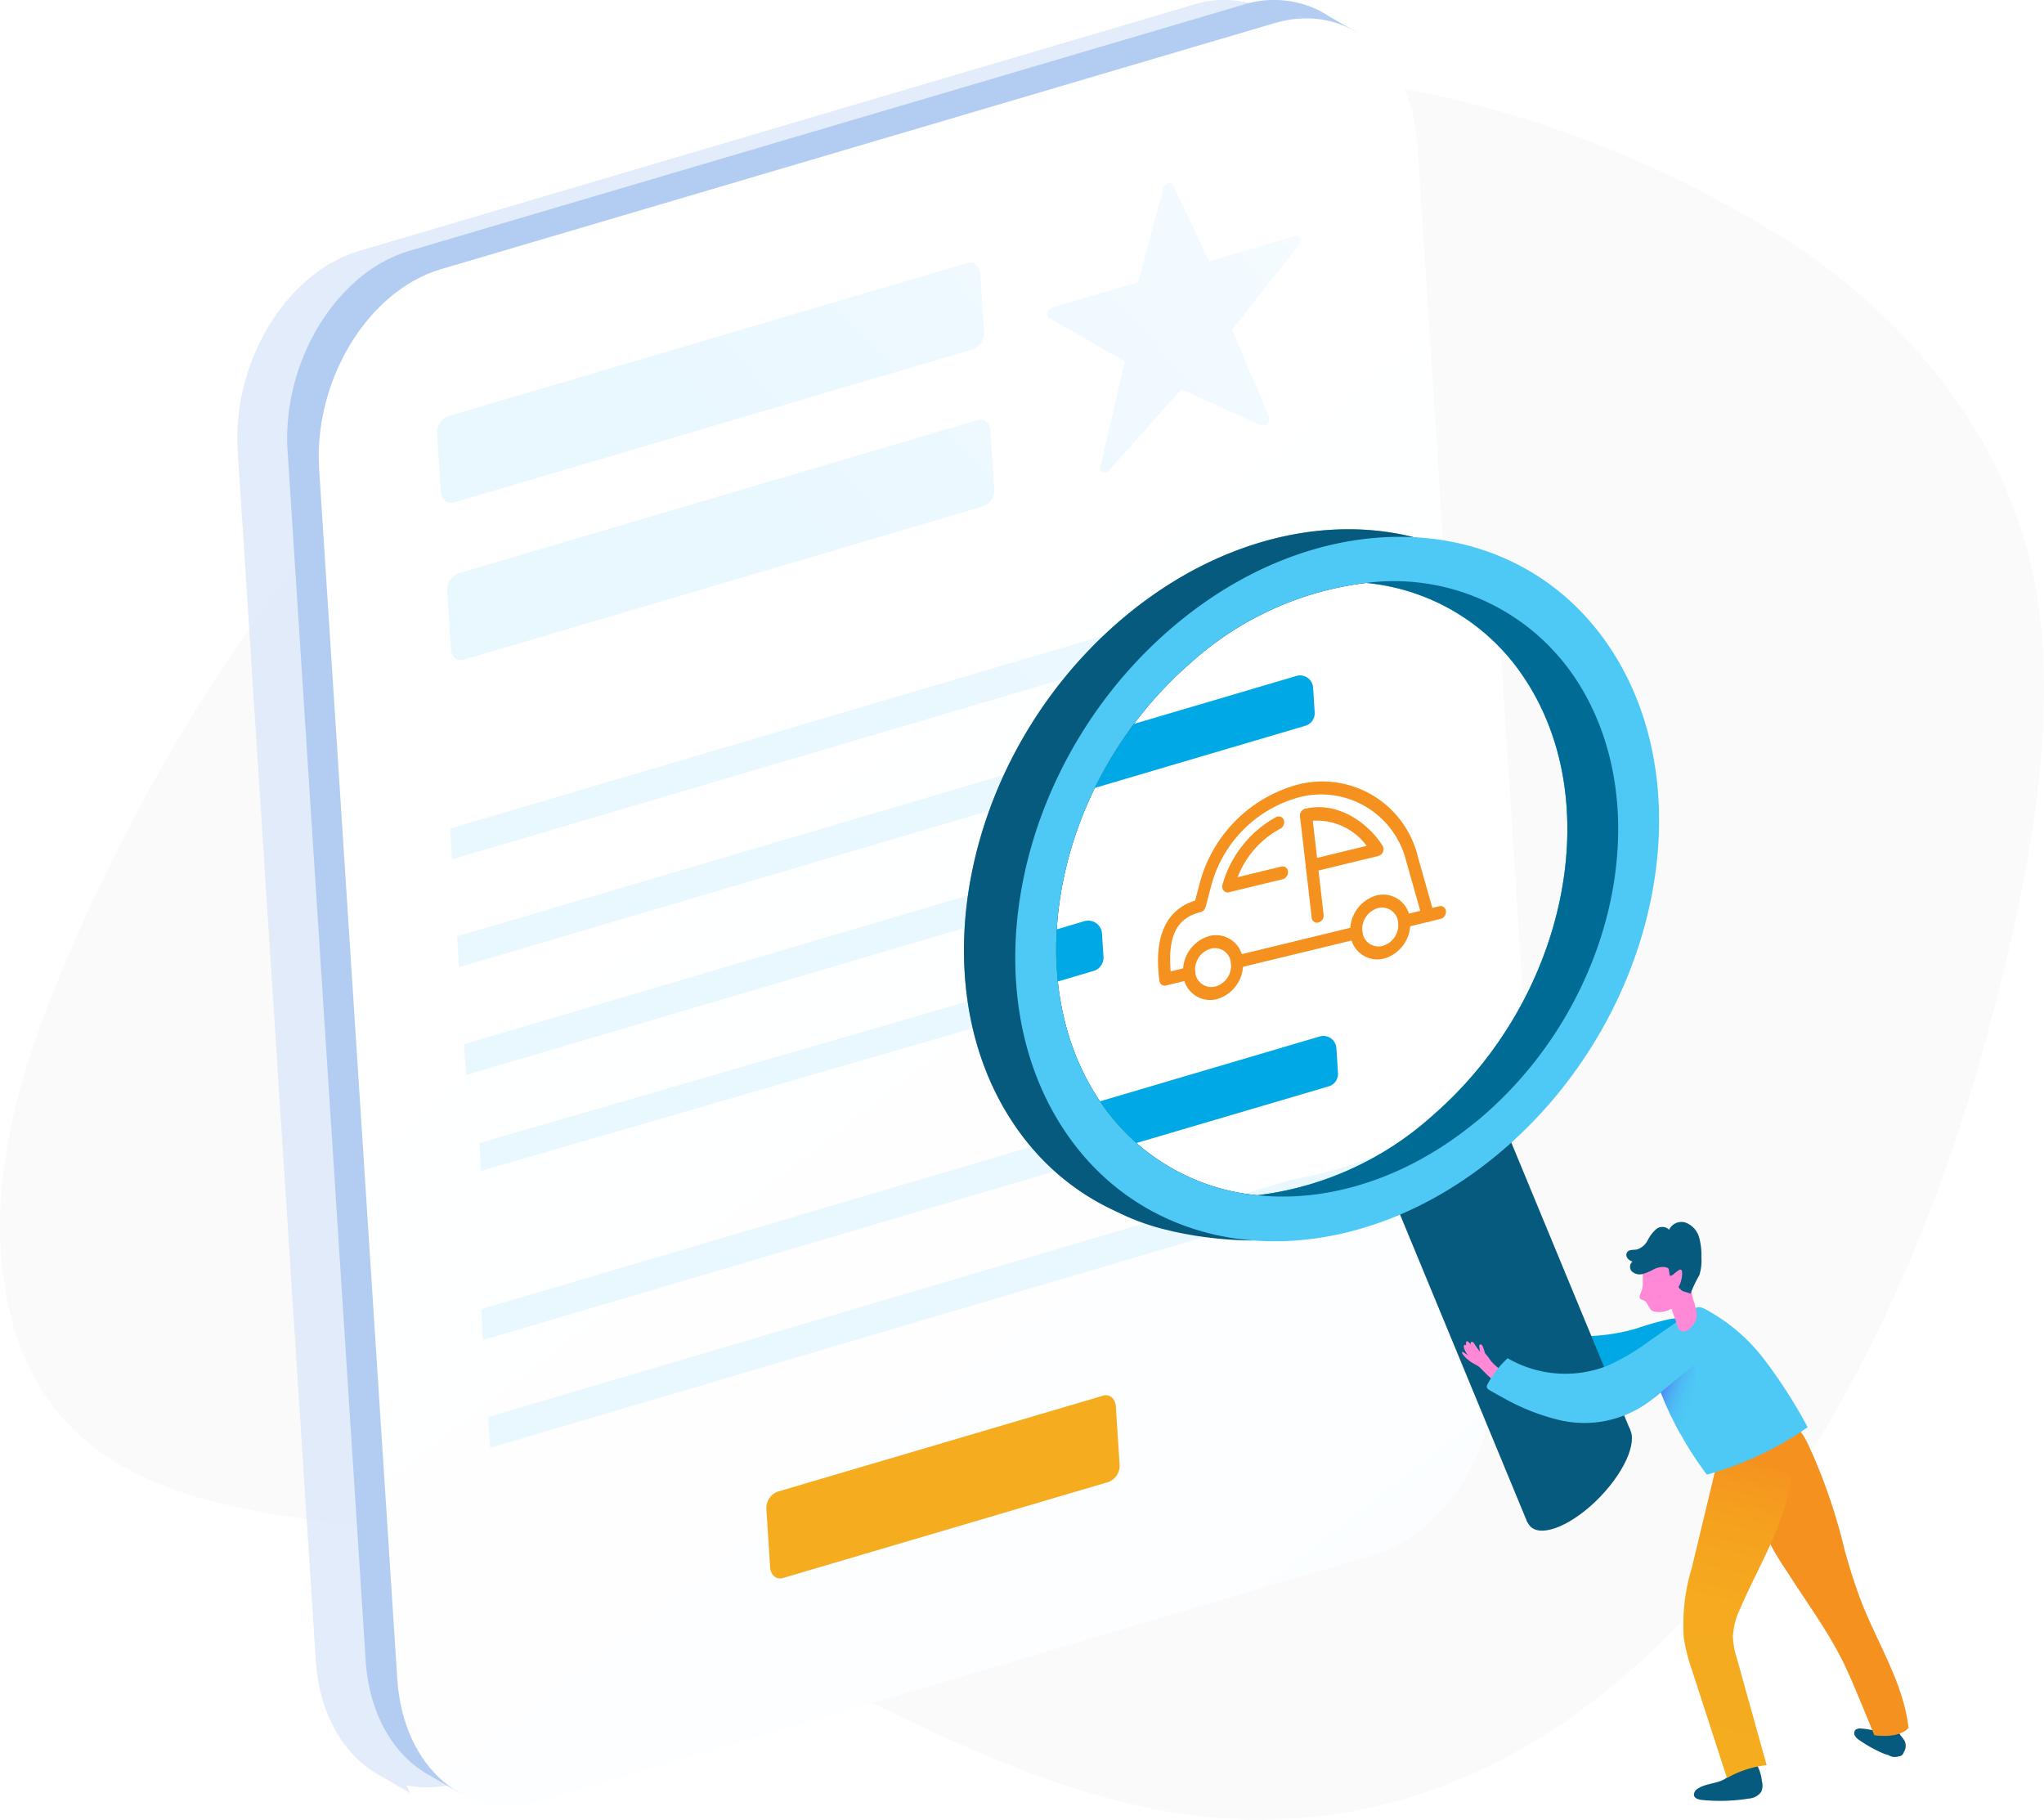<?xml version="1.0" encoding="UTF-8"?> <svg xmlns="http://www.w3.org/2000/svg" xmlns:xlink="http://www.w3.org/1999/xlink" viewBox="0 0 164 146"><defs><linearGradient id="b04b7e67-8d93-4211-bd8d-f07f7ff8dec2" x1="17549.816" y1="4273.598" x2="17673.616" y2="4214.205" gradientTransform="matrix(-0.894, -0.448, -0.448, 0.894, 17746.639, 4193.263)" gradientUnits="userSpaceOnUse"><stop offset="0.001" stop-color="#ecf9fe"></stop><stop offset="0.147" stop-color="#f6fcff"></stop><stop offset="0.372" stop-color="#fdfeff"></stop><stop offset="1" stop-color="#fff"></stop></linearGradient><linearGradient id="b756e732-08c6-40d4-8906-1abb1877bb38" x1="25.022" y1="59.452" x2="108.764" y2="-15.791" gradientUnits="userSpaceOnUse"><stop offset="0.352" stop-color="#e9f7ff"></stop><stop offset="0.693" stop-color="#f2faff"></stop><stop offset="1" stop-color="#fff"></stop></linearGradient><linearGradient id="ba7b7858-0999-4659-bf2d-2a283bade4ca" x1="31.664" y1="66.823" x2="115.406" y2="-8.42" xlink:href="#b756e732-08c6-40d4-8906-1abb1877bb38"></linearGradient><linearGradient id="bbfc60b7-0324-4c6b-a582-44fa02084829" x1="40.055" y1="76.103" x2="123.755" y2="0.899" xlink:href="#b756e732-08c6-40d4-8906-1abb1877bb38"></linearGradient><linearGradient id="e1413332-4d72-4574-bb64-7731433d3599" x1="44.742" y1="81.354" x2="128.495" y2="6.102" xlink:href="#b756e732-08c6-40d4-8906-1abb1877bb38"></linearGradient><linearGradient id="be0dd322-d1a7-47fa-84ac-bb64406ab04d" x1="49.301" y1="86.413" x2="133.053" y2="11.161" xlink:href="#b756e732-08c6-40d4-8906-1abb1877bb38"></linearGradient><linearGradient id="e3cfb196-4416-4c52-b27e-7c97f00dd3fe" x1="53.859" y1="91.471" x2="137.612" y2="16.219" xlink:href="#b756e732-08c6-40d4-8906-1abb1877bb38"></linearGradient><linearGradient id="a834a71d-3d80-436a-9203-02b2047a1f90" x1="65.06" y1="103.9" x2="148.813" y2="28.648" xlink:href="#b756e732-08c6-40d4-8906-1abb1877bb38"></linearGradient><linearGradient id="bb868db6-b1b5-4afc-b644-f041935025b0" x1="69.619" y1="108.958" x2="153.371" y2="33.706" xlink:href="#b756e732-08c6-40d4-8906-1abb1877bb38"></linearGradient><linearGradient id="f09d091f-0638-42af-b5a6-4faea11759d1" x1="58.322" y1="96.424" x2="142.076" y2="21.171" xlink:href="#b756e732-08c6-40d4-8906-1abb1877bb38"></linearGradient><linearGradient id="fe418911-b782-4e35-854f-944fc52b7481" x1="136.84" y1="141.708" x2="142.603" y2="117.505" gradientUnits="userSpaceOnUse"><stop offset="0" stop-color="#f5ac1f"></stop><stop offset="0.526" stop-color="#f5aa1f"></stop><stop offset="0.769" stop-color="#f5a21f"></stop><stop offset="0.952" stop-color="#f5961f"></stop><stop offset="1" stop-color="#f5911f"></stop></linearGradient><clipPath id="bfe3185f-c61c-4a39-b2c2-03d962f5fdbb"><path d="M141.391,108.864a40.438,40.438,0,0,1,3.648,5.647,26.308,26.308,0,0,1-8.089,3.805,28.106,28.106,0,0,1-3.7-6.6c-.271.251-.869.7-.974.777a8.757,8.757,0,0,1-7.117,1.454,17.228,17.228,0,0,1-4.488-1.762c-.353-.188-.7-.383-1.048-.582-.436-.249-.393-.321-.156-.753a7.946,7.946,0,0,1,1.5-1.874,9.2,9.2,0,0,0,8.116.557,18.081,18.081,0,0,0,3.251-1.938l2.67-1.856c.3-.208.864-.793,1.215-.855s.821.281,1.131.456A14.52,14.52,0,0,1,141.391,108.864Z" fill="#4ec9f5"></path></clipPath><linearGradient id="a03795a0-046d-41d1-9160-5f590cd30df6" x1="136.534" y1="113.37" x2="132.799" y2="111.926" gradientUnits="userSpaceOnUse"><stop offset="0.154" stop-color="#4ec9f5"></stop><stop offset="0.392" stop-color="#4ec6f5"></stop><stop offset="0.557" stop-color="#4ebdf5"></stop><stop offset="0.701" stop-color="#4eaef5"></stop><stop offset="0.832" stop-color="#4e98f5"></stop><stop offset="0.905" stop-color="#4e88f5"></stop></linearGradient><filter id="blur-4"><feGaussianBlur stdDeviation="4"></feGaussianBlur></filter><filter id="blur-3"><feGaussianBlur stdDeviation="3"></feGaussianBlur></filter></defs><g id="e0903d57-0982-461c-a59b-557f5f98a2a6" data-name="Layer 2"><g id="eb3f94c4-1684-45f1-940a-5e3986a3871a" data-name="Layer 1"><path d="M119.794,44.414a30.659,30.659,0,0,0-10.729-1.95c-5.385.172,3.26,1.95,3.26,1.95Z" fill="#065a7d"></path><path d="M161.5,74.8c-.782,3.479-1.667,6.831-2.53,9.936-7.891,28.4-26.913,60.364-56.714,61.246-22.788.673-42.306-18.444-64.816-22.434-13.921-2.468-34.423-.612-37.166-21.04C-.9,93.756,1.931,84.967,5.344,76.965,15.462,53.243,31.438,32.253,51.983,19.186c28.077-17.856,61.882-17.865,90.24-.628,9.138,5.554,17.211,14.177,20.331,25.19C165.22,53.158,163.8,64.535,161.5,74.8Z" fill="#fafafa"></path><g><g><g opacity="0.75" filter="url(#blur-4)"><path d="M28.84,20.126,95.756.376a8.162,8.162,0,0,1,6.029.439v0l.01.006a8.048,8.048,0,0,1,.862.5L104.887,2.6l-.572.15a12.1,12.1,0,0,1,2.878,7.422l6.268,97.056c.461,7.139-3.912,14.327-9.768,16.055L36.778,143.032a8.465,8.465,0,0,1-4.207.2l.374.662-2.571-1.5h0c-2.794-1.57-4.758-4.865-5.036-9.159L19.072,36.18C18.611,29.042,22.984,21.854,28.84,20.126Z" fill="#d9e6f8"></path></g><path d="M32.842,20.126,99.758.376a8.162,8.162,0,0,1,6.029.439v0l.01.006a8.048,8.048,0,0,1,.862.5L108.889,2.6l-.571.15a12.11,12.11,0,0,1,2.877,7.422l6.269,97.056c.461,7.139-3.913,14.327-9.768,16.055L40.78,143.032a8.464,8.464,0,0,1-4.207.2l.374.662-2.571-1.5h0c-2.794-1.57-4.758-4.865-5.036-9.159L23.074,36.18C22.613,29.042,26.987,21.854,32.842,20.126Z" fill="#b3cdf2"></path></g><path d="M43.313,144.509l66.916-19.75c5.856-1.728,10.229-8.916,9.768-16.055l-6.268-97.056c-.461-7.138-5.582-11.524-11.438-9.8L35.376,21.6c-5.856,1.728-10.229,8.916-9.768,16.054l6.268,97.056C32.337,141.851,37.458,146.237,43.313,144.509Z" fill="url(#b04b7e67-8d93-4211-bd8d-f07f7ff8dec2)"></path><path d="M62.807,126.614,88.961,118.9a1.408,1.408,0,0,0,.868-1.427l-.3-4.624c-.041-.634-.5-1.024-1.016-.87L62.36,119.693a1.408,1.408,0,0,0-.868,1.427l.3,4.624C61.831,126.378,62.287,126.768,62.807,126.614Z" fill="#f5ac1f"></path><path d="M36.382,40.325l41.7-12.308a1.41,1.41,0,0,0,.868-1.427l-.3-4.624c-.041-.635-.5-1.025-1.017-.871L35.935,33.4a1.407,1.407,0,0,0-.869,1.427l.3,4.624C35.406,40.089,35.861,40.479,36.382,40.325Z" fill="url(#b756e732-08c6-40d4-8906-1abb1877bb38)"></path><path d="M37.2,52.933,78.9,40.624a1.408,1.408,0,0,0,.868-1.427l-.3-4.624c-.041-.634-.5-1.024-1.017-.871l-41.7,12.309a1.409,1.409,0,0,0-.869,1.427l.3,4.624C36.22,52.7,36.675,53.086,37.2,52.933Z" fill="url(#ba7b7858-0999-4659-bf2d-2a283bade4ca)"></path><path d="M84.047,25.09a.58.58,0,0,1,.381-.418l6.905-2.038,2-7.538a.584.584,0,0,1,.38-.415.334.334,0,0,1,.419.179l2.883,6.1,6.905-2.038a.334.334,0,0,1,.42.181.529.529,0,0,1-.107.536L98.869,26.46l2.946,6.983a.533.533,0,0,1-.12.545.445.445,0,0,1-.5.147l-6.41-2.9-5.8,6.5a.445.445,0,0,1-.5.148.381.381,0,0,1-.185-.455L90.248,29l-6.03-3.46A.386.386,0,0,1,84.047,25.09Z" fill="url(#bbfc60b7-0324-4c6b-a582-44fa02084829)"></path><polygon points="36.273 68.948 106.958 48.086 106.798 45.614 36.113 66.476 36.273 68.948" fill="url(#e1413332-4d72-4574-bb64-7731433d3599)"></polygon><polygon points="36.831 77.6 107.517 56.738 107.357 54.266 36.672 75.128 36.831 77.6" fill="url(#be0dd322-d1a7-47fa-84ac-bb64406ab04d)"></polygon><polygon points="37.39 86.252 108.075 65.39 107.916 62.918 37.23 83.78 37.39 86.252" fill="url(#e3cfb196-4416-4c52-b27e-7c97f00dd3fe)"></polygon><polygon points="38.763 107.511 109.448 86.649 109.289 84.177 38.603 105.039 38.763 107.511" fill="url(#a834a71d-3d80-436a-9203-02b2047a1f90)"></polygon><polygon points="39.322 116.164 110.007 95.301 109.848 92.829 39.162 113.692 39.322 116.164" fill="url(#bb868db6-b1b5-4afc-b644-f041935025b0)"></polygon><polygon points="38.603 93.942 108.884 73.549 108.74 71.324 38.46 91.717 38.603 93.942" fill="url(#f09d091f-0638-42af-b5a6-4faea11759d1)"></polygon></g><path d="M133.935,105.844a23.585,23.585,0,0,0-2.643.749,15.129,15.129,0,0,1-5.3.574,1.986,1.986,0,0,0-1.668.362,1.88,1.88,0,0,0-.118,1.861,3.443,3.443,0,0,0,1.426,1.919,3.831,3.831,0,0,0,2.8.08,19.3,19.3,0,0,0,6.35-2.935c.492-.347,1.781-1.27,1.675-2.041C136.334,105.545,134.529,105.743,133.935,105.844Z" fill="#00a9e5"></path><g><path d="M126.469,53.714a19.206,19.206,0,0,0-6.3-5.275l2.316,35.85C131.089,75.014,133.054,62.306,126.469,53.714Z" fill="#cbdcf7" opacity="0"></path><path d="M94.705,52.316a33.864,33.864,0,0,0-6.816,6.678l16.123-4.759a1.048,1.048,0,0,1,1.344.936l.128,1.991a1.045,1.045,0,0,1-.749,1.07L84.7,64.146A25.464,25.464,0,0,0,82,75.39l4.992-1.478a1.111,1.111,0,0,1,1.426.992l.12,1.862a1.107,1.107,0,0,1-.793,1.134l-5.317,1.574a18.343,18.343,0,0,0,4.779,9.2l18.678-5.512a1.044,1.044,0,0,1,1.338.932l.129,2a1.042,1.042,0,0,1-.746,1.066l-15.6,4.6a22.72,22.72,0,0,0,10.029,3.253,32.959,32.959,0,0,0,16.647-6.433,34.456,34.456,0,0,0,4.8-4.292l-2.316-35.85a23.169,23.169,0,0,0-8.821-2.557A32.964,32.964,0,0,0,94.705,52.316Z" fill="#fff"></path><path d="M94.705,52.316a33.864,33.864,0,0,0-6.816,6.678l16.123-4.759a1.048,1.048,0,0,1,1.344.936l.128,1.991a1.045,1.045,0,0,1-.749,1.07L84.7,64.146A25.464,25.464,0,0,0,82,75.39l4.992-1.478a1.111,1.111,0,0,1,1.426.992l.12,1.862a1.107,1.107,0,0,1-.793,1.134l-5.317,1.574a18.343,18.343,0,0,0,4.779,9.2l18.678-5.512a1.044,1.044,0,0,1,1.338.932l.129,2a1.042,1.042,0,0,1-.746,1.066l-15.6,4.6a22.72,22.72,0,0,0,10.029,3.253,32.959,32.959,0,0,0,16.647-6.433,34.456,34.456,0,0,0,4.8-4.292l-2.316-35.85a23.169,23.169,0,0,0-8.821-2.557A32.964,32.964,0,0,0,94.705,52.316Z" fill="#cbdcf7" opacity="0"></path><path d="M105.484,57.162l-.128-1.991a1.048,1.048,0,0,0-1.344-.936L87.889,58.994A30.612,30.612,0,0,0,84.7,64.146l20.034-5.914A1.045,1.045,0,0,0,105.484,57.162Z" fill="#00a9e5"></path><path d="M105.484,57.162l-.128-1.991a1.048,1.048,0,0,0-1.344-.936L87.889,58.994A30.612,30.612,0,0,0,84.7,64.146l20.034-5.914A1.045,1.045,0,0,0,105.484,57.162Z" fill="#cbdcf7" opacity="0"></path><path d="M88.539,76.766l-.12-1.862a1.111,1.111,0,0,0-1.426-.992L82,75.39a20.854,20.854,0,0,0,.428,4.084L87.746,77.9A1.107,1.107,0,0,0,88.539,76.766Z" fill="#00a9e5"></path><path d="M88.539,76.766l-.12-1.862a1.111,1.111,0,0,0-1.426-.992L82,75.39a20.854,20.854,0,0,0,.428,4.084L87.746,77.9A1.107,1.107,0,0,0,88.539,76.766Z" fill="#cbdcf7" opacity="0"></path><path d="M107.353,86.092l-.129-2a1.044,1.044,0,0,0-1.338-.932L87.208,88.672a19.193,19.193,0,0,0,3.8,3.089l15.6-4.6A1.042,1.042,0,0,0,107.353,86.092Z" fill="#00a9e5"></path><path d="M107.353,86.092l-.129-2a1.044,1.044,0,0,0-1.338-.932L87.208,88.672a19.193,19.193,0,0,0,3.8,3.089l15.6-4.6A1.042,1.042,0,0,0,107.353,86.092Z" fill="#cbdcf7" opacity="0"></path></g><g opacity="0.5" filter="url(#blur-3)"><path d="M127.573,56.46a19.323,19.323,0,0,0-1.062-1.859A17.47,17.47,0,0,0,109.62,46.77,17.122,17.122,0,0,1,122.433,54.6c6.506,10.014,3.173,25.625-7.443,34.867A25.6,25.6,0,0,1,100.879,95.9c5.387.568,11.345-1.148,16.652-5.191.518-.394,1.032-.8,1.537-1.242C129.048,80.779,132.589,66.464,127.573,56.46Z" fill="#006b94"></path></g><g><polygon points="130.81 114.757 122.56 122.175 111.722 95.975 119.971 88.557 130.81 114.757" fill="#065a7d"></polygon><ellipse cx="126.696" cy="118.457" rx="5.603" ry="2.357" transform="translate(-46.512 127.554) rotate(-46.082)" fill="#065a7d"></ellipse></g><path d="M100.879,95.9A17.118,17.118,0,0,1,88.065,88.07c-6.5-10.014-3.173-25.624,7.444-34.866A25.6,25.6,0,0,1,109.62,46.77,17.47,17.47,0,0,1,126.511,54.6a19.323,19.323,0,0,1,1.062,1.859,22.6,22.6,0,0,0-2.381-4.9c-7.452-11.47-23.351-12.187-35.512-1.6S73.7,78.425,81.154,89.9s23.351,12.188,35.512,1.6c.3-.256.58-.521.865-.786C112.224,94.753,106.266,96.469,100.879,95.9Z" fill="#065a7d"></path><g opacity="0.5"><path d="M100.879,95.9A17.118,17.118,0,0,1,88.065,88.07c-6.5-10.014-3.173-25.624,7.444-34.866A25.6,25.6,0,0,1,109.62,46.77,17.47,17.47,0,0,1,126.511,54.6a19.323,19.323,0,0,1,1.062,1.859,22.6,22.6,0,0,0-2.381-4.9c-7.452-11.47-23.351-12.187-35.512-1.6S73.7,78.425,81.154,89.9s23.351,12.188,35.512,1.6c.3-.256.58-.521.865-.786C112.224,94.753,106.266,96.469,100.879,95.9Z" fill="#065a7d"></path></g><path d="M100.531,99.531c-.079-.006-6.453.068-10.959-2.337-4.392-2.345,10.482,1.463,10.482,1.463Z" fill="#065a7d"></path><path d="M129.307,52.167c-7.452-11.47-23.351-12.187-35.512-1.6S77.817,79.034,85.269,90.5s23.351,12.187,35.512,1.6S136.759,63.638,129.307,52.167Zm-14.317,37.3A25.6,25.6,0,0,1,100.879,95.9,17.118,17.118,0,0,1,88.065,88.07c-6.5-10.014-3.173-25.624,7.444-34.866A25.6,25.6,0,0,1,109.62,46.77,17.122,17.122,0,0,1,122.433,54.6C128.939,64.615,125.606,80.226,114.99,89.468Z" fill="#4ec9f5"></path><path d="M127.573,56.46a19.323,19.323,0,0,0-1.062-1.859A17.47,17.47,0,0,0,109.62,46.77,17.122,17.122,0,0,1,122.433,54.6c6.506,10.014,3.173,25.625-7.443,34.867A25.6,25.6,0,0,1,100.879,95.9c5.387.568,11.345-1.148,16.652-5.191.518-.394,1.032-.8,1.537-1.242C129.048,80.779,132.589,66.464,127.573,56.46Z" fill="#006b94"></path><g id="a59371f4-4b40-4552-bbde-29600aef5e99" data-name="car"><path d="M97.625,80.169a2.164,2.164,0,0,1-2.687-1.955,2.917,2.917,0,0,1,2.1-3.117,2.164,2.164,0,0,1,2.687,1.955A2.917,2.917,0,0,1,97.625,80.169Zm-.467-4.057a1.749,1.749,0,0,0-1.262,1.87,1.3,1.3,0,0,0,1.612,1.172,1.749,1.749,0,0,0,1.262-1.87A1.3,1.3,0,0,0,97.158,76.112Z" fill="#f5911f"></path><path d="M115.594,73.723l-2.874.7a.431.431,0,0,1-.537-.391.581.581,0,0,1,.42-.623l2.874-.7a.433.433,0,0,1,.538.391A.583.583,0,0,1,115.594,73.723Z" fill="#f5911f"></path><path d="M111.038,76.914a2.165,2.165,0,0,1-2.688-1.955,2.918,2.918,0,0,1,2.1-3.117,2.165,2.165,0,0,1,2.687,1.955A2.918,2.918,0,0,1,111.038,76.914Zm-.468-4.057a1.749,1.749,0,0,0-1.261,1.87,1.3,1.3,0,0,0,1.612,1.172,1.751,1.751,0,0,0,1.262-1.87A1.3,1.3,0,0,0,110.57,72.857Z" fill="#f5911f"></path><path d="M108.888,75.35l-9.581,2.325a.432.432,0,0,1-.537-.391.582.582,0,0,1,.421-.623l9.58-2.325a.433.433,0,0,1,.538.391A.582.582,0,0,1,108.888,75.35Z" fill="#f5911f"></path><path d="M114.636,73.955a.427.427,0,0,1-.521-.309l-1.29-4.56a7.03,7.03,0,0,0-8.607-5.114,10.014,10.014,0,0,0-7.072,7.235l-.413,1.564a.574.574,0,0,1-.405.414c-1.9.462-2.636,1.894-2.4,4.753l1.43-.347a.432.432,0,0,1,.537.391.582.582,0,0,1-.421.623l-1.916.465a.432.432,0,0,1-.537-.391c-.154-1.34-.615-5.341,2.871-6.421l.327-1.238a11.158,11.158,0,0,1,7.881-8.062,7.881,7.881,0,0,1,9.65,5.732l1.29,4.56a.585.585,0,0,1-.327.679A.4.4,0,0,1,114.636,73.955Z" fill="#f5911f"></path><path d="M110.582,68.683l-5.269,1.279a.432.432,0,0,1-.537-.391.581.581,0,0,1,.42-.623l4.458-1.082a4.975,4.975,0,0,0-4.808-1.961.432.432,0,0,1-.537-.391.58.58,0,0,1,.42-.623c2.571-.624,5.017,1.1,6.2,2.961a.54.54,0,0,1,.029.5A.563.563,0,0,1,110.582,68.683Z" fill="#f5911f"></path><path d="M102.918,70.543l-4.311,1.046a.423.423,0,0,1-.433-.138.521.521,0,0,1-.083-.483,8.94,8.94,0,0,1,4.318-5.422.433.433,0,0,1,.606.269.586.586,0,0,1-.313.685,7.446,7.446,0,0,0-3.4,3.878l3.5-.849a.433.433,0,0,1,.538.391A.582.582,0,0,1,102.918,70.543Z" fill="#f5911f"></path><path d="M105.781,74.019a.433.433,0,0,1-.538-.391l-.934-8.114a.582.582,0,0,1,.421-.623.431.431,0,0,1,.537.39L106.2,73.4A.581.581,0,0,1,105.781,74.019Z" fill="#f5911f"></path></g><g><path d="M141.367,142.916a1.266,1.266,0,0,1-.058.858,1.354,1.354,0,0,1-1,.533,14.473,14.473,0,0,1-3.714.114c-.279-.023-.625-.107-.68-.381a.569.569,0,0,1,.308-.529c.716-.478,1.729-.378,2.386-.932a8.544,8.544,0,0,0,.81-1.017c.274-.314.913-.688,1.3-.347A3.422,3.422,0,0,1,141.367,142.916Z" fill="#065a7d"></path><path d="M152.74,140.6a.928.928,0,0,0,.063-.945c-.113-.205-.305-.361-.4-.574a2.094,2.094,0,0,1-.118-.68c-.036-.351-.325-.916-.76-.638-.366.233-.335.881-.348,1.241,0,.037,0,.075-.006.112a5.7,5.7,0,0,0-1.846-.426.576.576,0,0,0-.463.115.4.4,0,0,0-.038.447,1.027,1.027,0,0,0,.326.343,11.084,11.084,0,0,0,1.833,1.037,3.378,3.378,0,0,0,.544.191.942.942,0,0,0,.836.089A.391.391,0,0,0,152.74,140.6Z" fill="#065a7d"></path><path d="M149.384,128.618c1.313,3.33,3.344,6.46,3.747,10.016-.811.919-2.748.587-2.748.587s-.595-1.475-.869-2.128c-.542-1.291-1.057-2.595-1.683-3.847-1.272-2.54-2.982-4.83-4.5-7.231a20.768,20.768,0,0,1-3.3-7.787,3.188,3.188,0,0,1,3.38-4.022c1.11.1,1.633,1.666,2.072,2.58a45.957,45.957,0,0,1,2.51,7.525A44.742,44.742,0,0,0,149.384,128.618Z" fill="#f5911f"></path><path d="M135.744,125.787a15.494,15.494,0,0,0-.637,5.7,15.442,15.442,0,0,0,.68,2.606l2.775,8.567a8.182,8.182,0,0,1,3.185-1.034l-2.386-8.562a6.486,6.486,0,0,1-.322-1.792,5.9,5.9,0,0,1,.595-2.226c1.543-3.6,3.791-7.039,4.119-10.944a5.422,5.422,0,0,0-.159-2.078,2.646,2.646,0,0,0-1.274-1.6,2.8,2.8,0,0,0-2.872.471c-1.46,1.144-1.721,2.643-2.125,4.326Q136.534,122.505,135.744,125.787Z" fill="url(#fe418911-b782-4e35-854f-944fc52b7481)"></path><g><path d="M119.563,109.116a2.973,2.973,0,0,0-.541-.654c-.182-.139-.436.111-.615.253a.746.746,0,0,0-.332.445c-.029.235.448.345.667.564.787.784,1.181,1.285,2.092,1.481.323.069.885.032.955-.4.047-.289-.267-.375-.482-.469A3.792,3.792,0,0,1,119.563,109.116Z" fill="#ff88d7"></path><path d="M118.989,108.08a.4.4,0,0,0-.115-.184.118.118,0,0,0-.177.034.233.233,0,0,0-.007.126c.017.144.058.449.075.593.024.191.066.928.353.572C119.322,108.969,119.087,108.338,118.989,108.08Z" fill="#ff88d7"></path><path d="M118.3,107.826a.44.44,0,0,0-.1-.124.146.146,0,0,0-.152-.02.142.142,0,0,0-.064.142.421.421,0,0,0,.057.155,3.881,3.881,0,0,0,.51.8c.129.144.535.538.743.384.033-.331-.357-.451-.511-.653Q118.526,108.179,118.3,107.826Z" fill="#ff88d7"></path><path d="M117.918,107.774a.9.9,0,0,0-.08-.084c-.036-.033-.1-.1-.159-.07a.093.093,0,0,0-.038.056.381.381,0,0,0-.015.15c0,.016,0,.1.021.105-.046-.014-.118-.049-.16-.012a.118.118,0,0,0-.033.06.565.565,0,0,0,.069.33,2.218,2.218,0,0,0,.161.3c.044.068.09.134.138.2a2.086,2.086,0,0,0,.437.453c.294.248.858.356.609-.2a2.951,2.951,0,0,0-.363-.586c-.036-.045-.072-.09-.109-.134a1.076,1.076,0,0,0-.112-.131,1.237,1.237,0,0,1-.117-.133l-.123-.15-.082-.1Z" fill="#ff88d7"></path><path d="M117.326,108.6c-.024-.039-.041-.1,0-.122s.065,0,.094.021l.48.319a1.1,1.1,0,0,1,.424.413.142.142,0,0,1,.01.123c-.02.037,0,.041-.04.036a.833.833,0,0,1-.314-.14c-.082-.061-.163-.124-.242-.191A1.949,1.949,0,0,1,117.326,108.6Z" fill="#ff88d7"></path></g><g><path d="M141.391,108.864a40.438,40.438,0,0,1,3.648,5.647,26.308,26.308,0,0,1-8.089,3.805,28.106,28.106,0,0,1-3.7-6.6c-.271.251-.869.7-.974.777a8.757,8.757,0,0,1-7.117,1.454,17.228,17.228,0,0,1-4.488-1.762c-.353-.188-.7-.383-1.048-.582-.436-.249-.393-.321-.156-.753a7.946,7.946,0,0,1,1.5-1.874,9.2,9.2,0,0,0,8.116.557,18.081,18.081,0,0,0,3.251-1.938l2.67-1.856c.3-.208.864-.793,1.215-.855s.821.281,1.131.456A14.52,14.52,0,0,1,141.391,108.864Z" fill="#4ec9f5"></path><g clip-path="url(#bfe3185f-c61c-4a39-b2c2-03d962f5fdbb)"><path d="M135.892,109.527,132.3,112.49l1.667,3.484A6.577,6.577,0,0,0,135.892,109.527Z" fill="url(#a03795a0-046d-41d1-9160-5f590cd30df6)"></path></g></g><path d="M136.1,105.8c.155-.729-.315-1.441-.368-2.184a5.791,5.791,0,0,1,.294-1.676,3.046,3.046,0,0,0,.071-1.216,1.512,1.512,0,0,0-.629-1.013,1.984,1.984,0,0,0-1.217-.222,3.493,3.493,0,0,0-1.389.358,2.017,2.017,0,0,0-.962,1.035c-.339.9.143,1.966-.247,2.844-.07.157-.162.354-.047.482a.48.48,0,0,0,.22.105c.4.121.416.7.787.886a1.9,1.9,0,0,0,1.5-.2l.33.957c.088.254.172.74.464.847C135.422,106.986,136.008,106.215,136.1,105.8Z" fill="#ff88d7"></path><path d="M134.869,101.866c.224.11.03,1.127-.2,1.385.315.461.455.323.967.547a10.884,10.884,0,0,1,.717-1.5,3.916,3.916,0,0,0,.158-1.412,5.273,5.273,0,0,0-.184-1.61,1.788,1.788,0,0,0-1.048-1.17,1.1,1.1,0,0,0-1.362.561.766.766,0,0,0-1.035-.046,3.09,3.09,0,0,0-.69.908,1.427,1.427,0,0,1-.854.72c-.272.053-.612-.011-.779.21a.422.422,0,0,0,.012.479.785.785,0,0,0,.417.283.535.535,0,0,0-.049.793.921.921,0,0,0,.849.206,3.7,3.7,0,0,0,.841-.345,1.77,1.77,0,0,1,.873-.223.841.841,0,0,1,.343.1c.077.043.1.59.158.606C134.2,102.414,134.6,101.846,134.869,101.866Z" fill="#065a7d"></path></g></g></g></svg> 